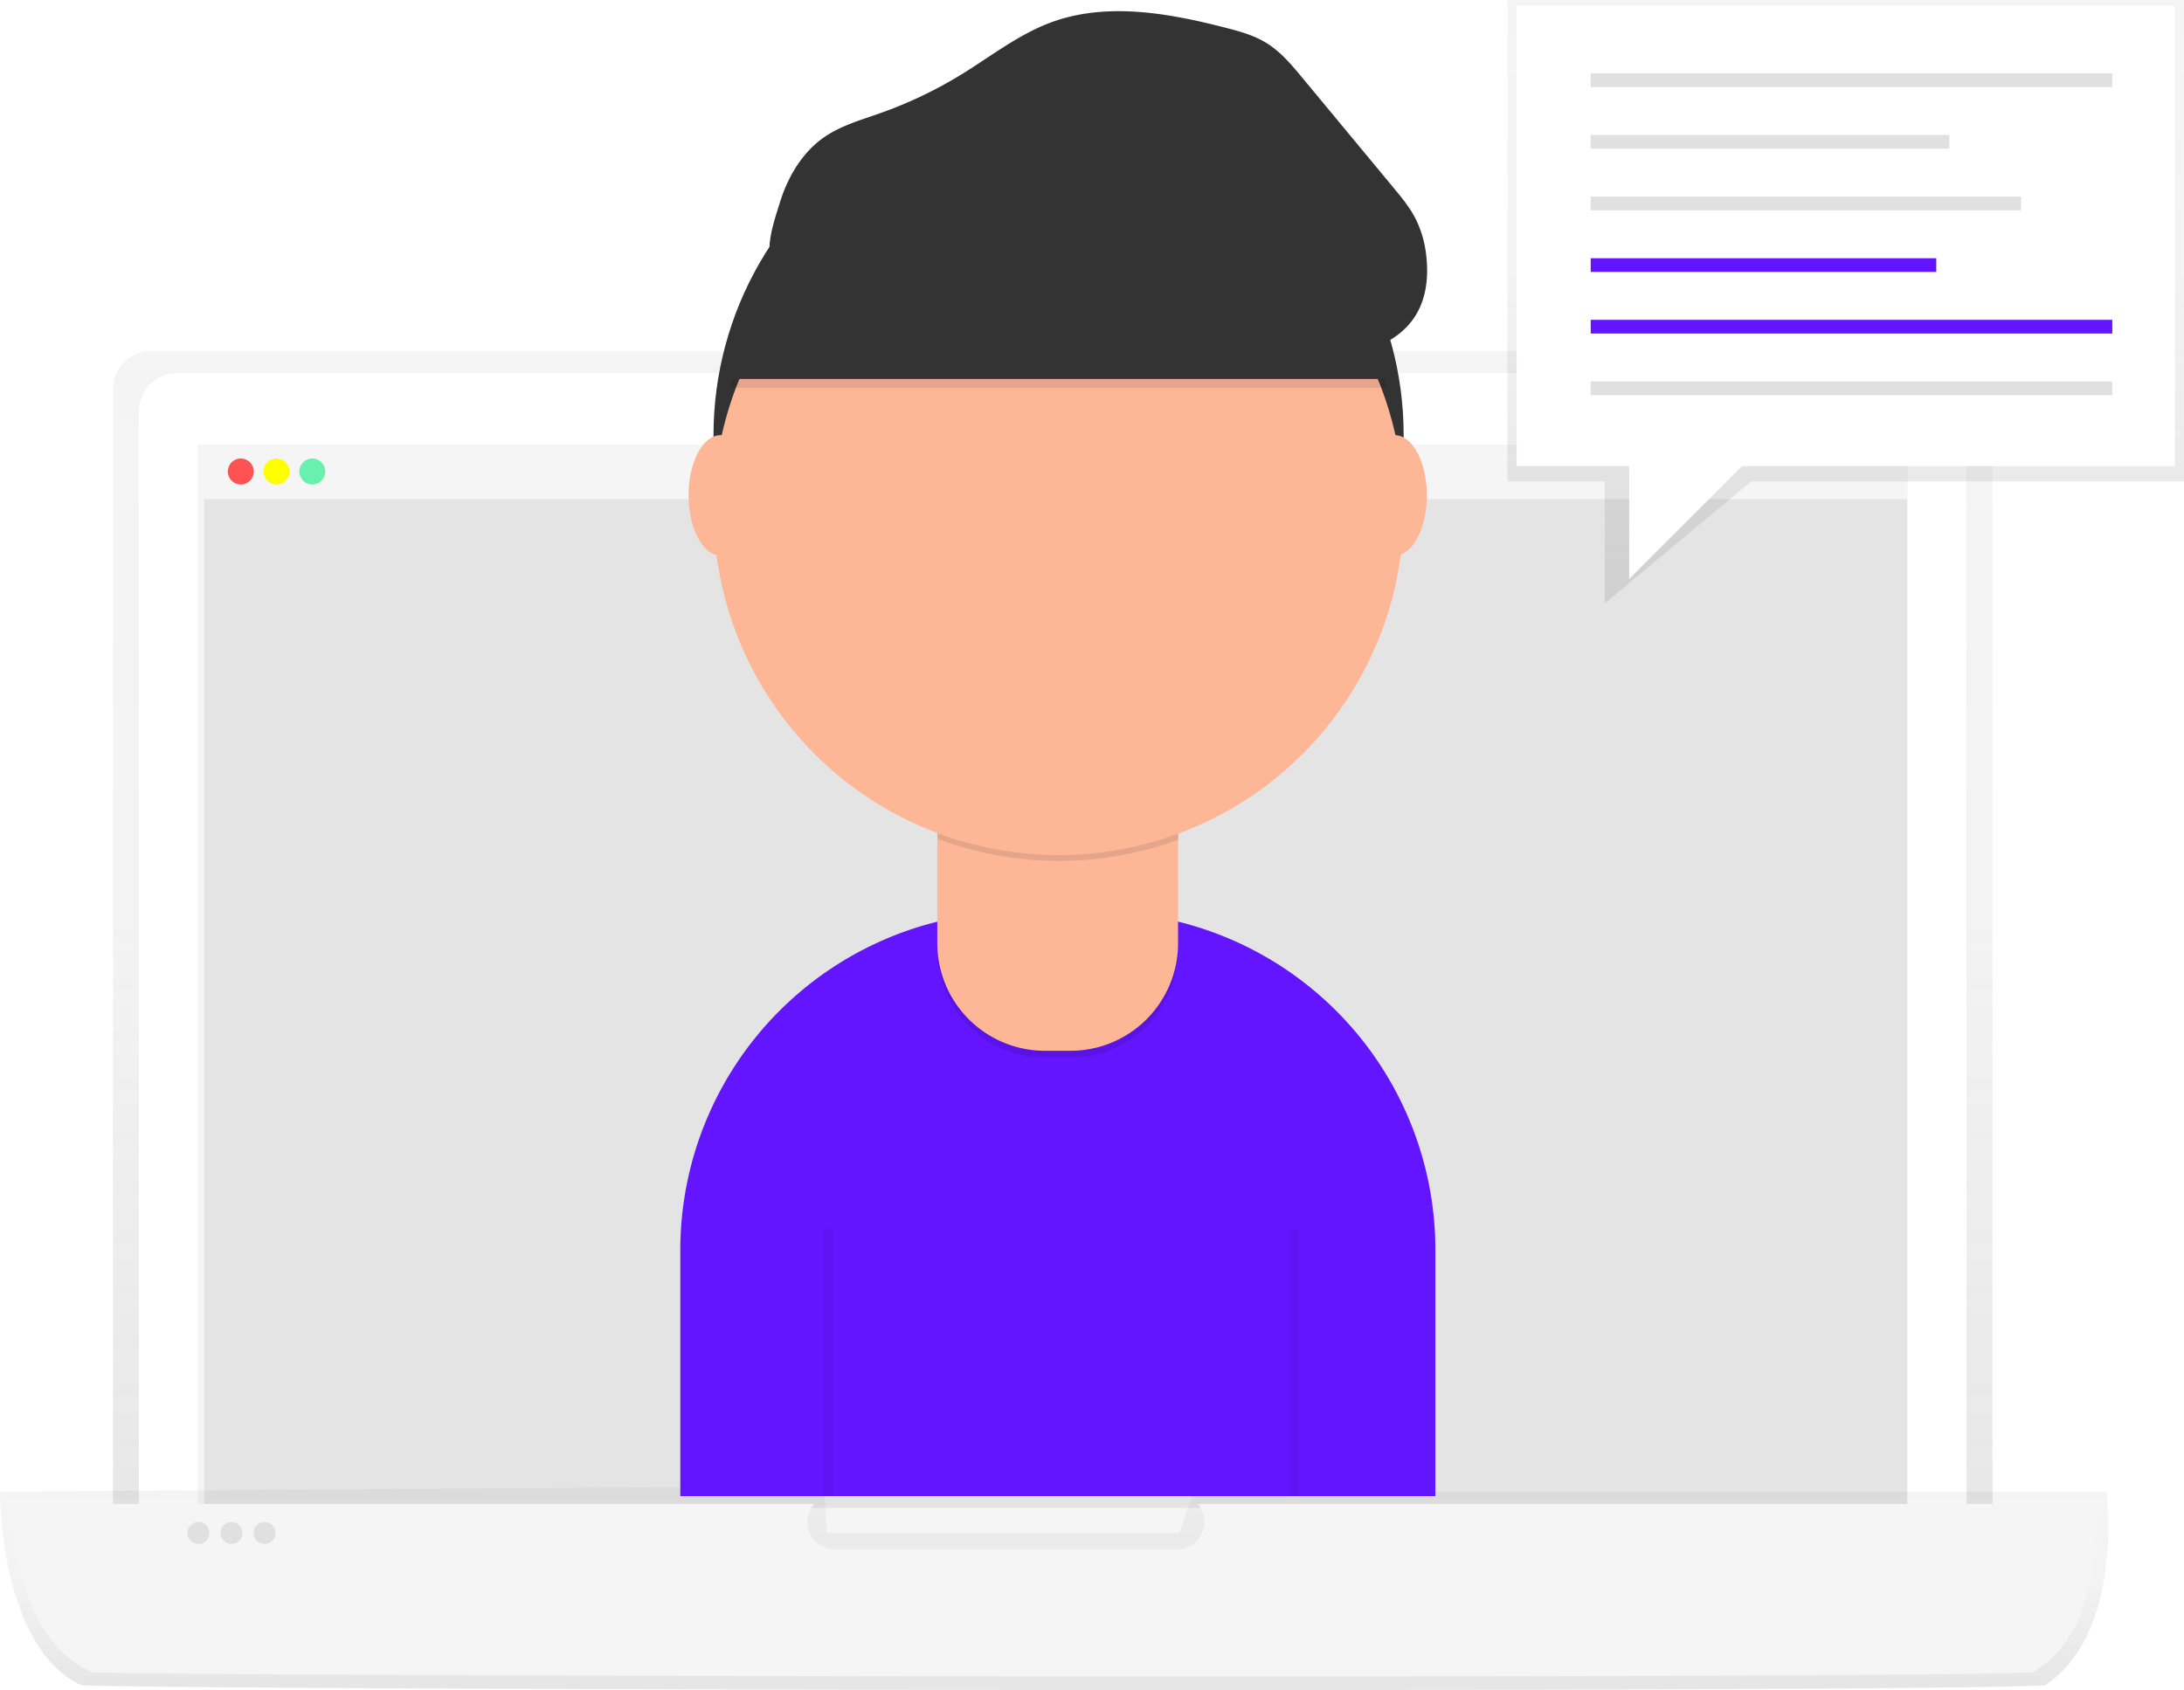 <svg xmlns="http://www.w3.org/2000/svg" xmlns:xlink="http://www.w3.org/1999/xlink" width="900.1" height="696.67" data-name="Layer 1"><defs><linearGradient id="a" x1="583.82" x2="583.82" y1="763.13" y2="246.35" gradientUnits="userSpaceOnUse"><stop offset="0" stop-color="gray" stop-opacity=".25"/><stop offset=".54" stop-color="gray" stop-opacity=".12"/><stop offset="1" stop-color="gray" stop-opacity=".1"/></linearGradient><linearGradient xlink:href="#a" id="b" x1="584.38" x2="584.38" y1="798.34" y2="714.29"/><linearGradient xlink:href="#a" id="c" x1="760.68" x2="760.68" y1="248.69" y2="0"/></defs><path fill="url(#a)" d="M971.12 763.13h-774.6v-501a15.8 15.8 0 0 1 15.8-15.8h743a15.8 15.8 0 0 1 15.8 15.8Z" opacity=".8" transform="translate(-149.95 -101.66)"/><path fill="#fff" d="M73 153.77h721.69a15.8 15.8 0 0 1 15.8 15.8v491.9H57.24V169.58A15.8 15.8 0 0 1 73 153.77"/><path fill="#f5f5f5" d="M81.49 183.31h704.75v462.25H81.49z"/><path fill="#e0e0e0" d="M84.19 205.75h701.76v415.88H84.19z" opacity=".8"/><path fill="#f5f5f5" d="M84.19 183.65h701.76v22.1H84.19z"/><circle cx="99.24" cy="194.37" r="5.36" fill="#ff5252"/><circle cx="113.97" cy="194.37" r="5.36" fill="#ff0"/><circle cx="128.71" cy="194.37" r="5.36" fill="#69f0ae"/><path fill="url(#b)" d="M992.79 796.35c-43.12 3.27-783.62 2-809.49 0C149.38 780 150 716.56 150 716.56l339.6-2.27 1.14 19.31h145.32l5.68-17h376.34s7.48 58.16-25.29 79.75" opacity=".8" transform="translate(-149.95 -101.66)"/><path fill="#f5f5f5" d="M862.62 620.01h-369a11.33 11.33 0 0 1-8.6 18.74H344.14a11.33 11.33 0 0 1-8.6-18.74H5.11s-.57 55.09 32.94 69.33c25.55 1.7 757 2.84 799.59 0 32.41-18.79 24.98-69.33 24.98-69.33"/><circle cx="81.78" cy="631.94" r="4.54" fill="#e0e0e0"/><circle cx="95.41" cy="631.94" r="4.54" fill="#e0e0e0"/><circle cx="109.03" cy="631.94" r="4.54" fill="#e0e0e0"/><path fill="#6415ff" d="M419.88 375.85h32.19a139.5 139.5 0 0 1 139.5 139.5v101.41H280.38V515.35a139.5 139.5 0 0 1 139.5-139.5"/><circle cx="436.28" cy="179.39" r="142.22" fill="#333"/><path d="M415.34 334.43h41.13a29 29 0 0 1 29 29v28.26a44.34 44.34 0 0 1-44.34 44.34h-10.49a44.34 44.34 0 0 1-44.34-44.34v-28.22a29 29 0 0 1 29-29Z" opacity=".1"/><path fill="#fdb797" d="M386.3 331.53h99.22v57.3a44.34 44.34 0 0 1-44.34 44.34h-10.54a44.34 44.34 0 0 1-44.34-44.34z"/><path d="M386.48 345.84a142.8 142.8 0 0 0 99.22.27v-12.18h-99.22Z" opacity=".1"/><circle cx="436.28" cy="210.26" r="142.22" fill="#fdb797"/><path d="M300.31 159.92h271.2S548.36 50.41 445.83 57.34 300.31 159.92 300.31 159.92" opacity=".1"/><path fill="#333" d="M300.31 156.24h271.2S548.36 46.73 445.83 53.71 300.31 156.24 300.31 156.24"/><ellipse cx="297" cy="204.2" fill="#fdb797" rx="13.23" ry="24.81"/><ellipse cx="574.82" cy="204.2" fill="#fdb797" rx="13.23" ry="24.81"/><path fill="#333" d="M321.36 83.68c3.25-10.62 9.16-20.77 18.28-27.1 6.93-4.81 15.22-7.12 23.17-9.94a177 177 0 0 0 33.68-16.11c12.06-7.43 23.39-16.38 36.67-21.29 22.85-8.45 48.3-3.88 71.89 2.18 5.81 1.49 11.69 3.11 16.81 6.25 5.93 3.63 10.48 9.09 14.92 14.44l37.44 45.16c3.43 4.13 6.88 8.31 9.3 13.11a45.1 45.1 0 0 1 4.26 14.79c1 8.28.22 17.06-4 24.27-6.33 10.81-19.38 16.24-31.89 16.74s-24.79-3.13-36.81-6.65c-38.76-11.35-78-21.93-118.2-26.64a333.4 333.4 0 0 0-60.15-1.95c-6.3.41-14.62 3.3-18.45-3.12-3.31-5.57 1.37-18.56 3.08-24.14"/><path fill="none" stroke="#000" stroke-miterlimit="10" stroke-width="4" d="M341.3 506.34v110.42M533.14 506.34v110.42" opacity=".05"/><path fill="url(#c)" d="M900.1 198.47H721.64l-60.23 50.22v-50.22h-40.15V0H900.1z" opacity=".8"/><path fill="#fff" d="M625.04 2.36h271.28v189.79H625.04z"/><path fill="#e0e0e0" d="M655.59 30.26h214.95v5.64H655.59zM655.59 55.66h147.78v5.64H655.59zM655.59 81.05h177.34v5.64H655.59z"/><path fill="#6415ff" d="M655.59 106.45H798v5.64H655.59zM655.59 131.84h214.95v5.64H655.59z"/><path fill="#e0e0e0" d="M655.59 157.24h214.95v5.64H655.59z"/><path fill="#fff" d="M671.45 188.46v50.2l55.21-55.22z"/></svg>